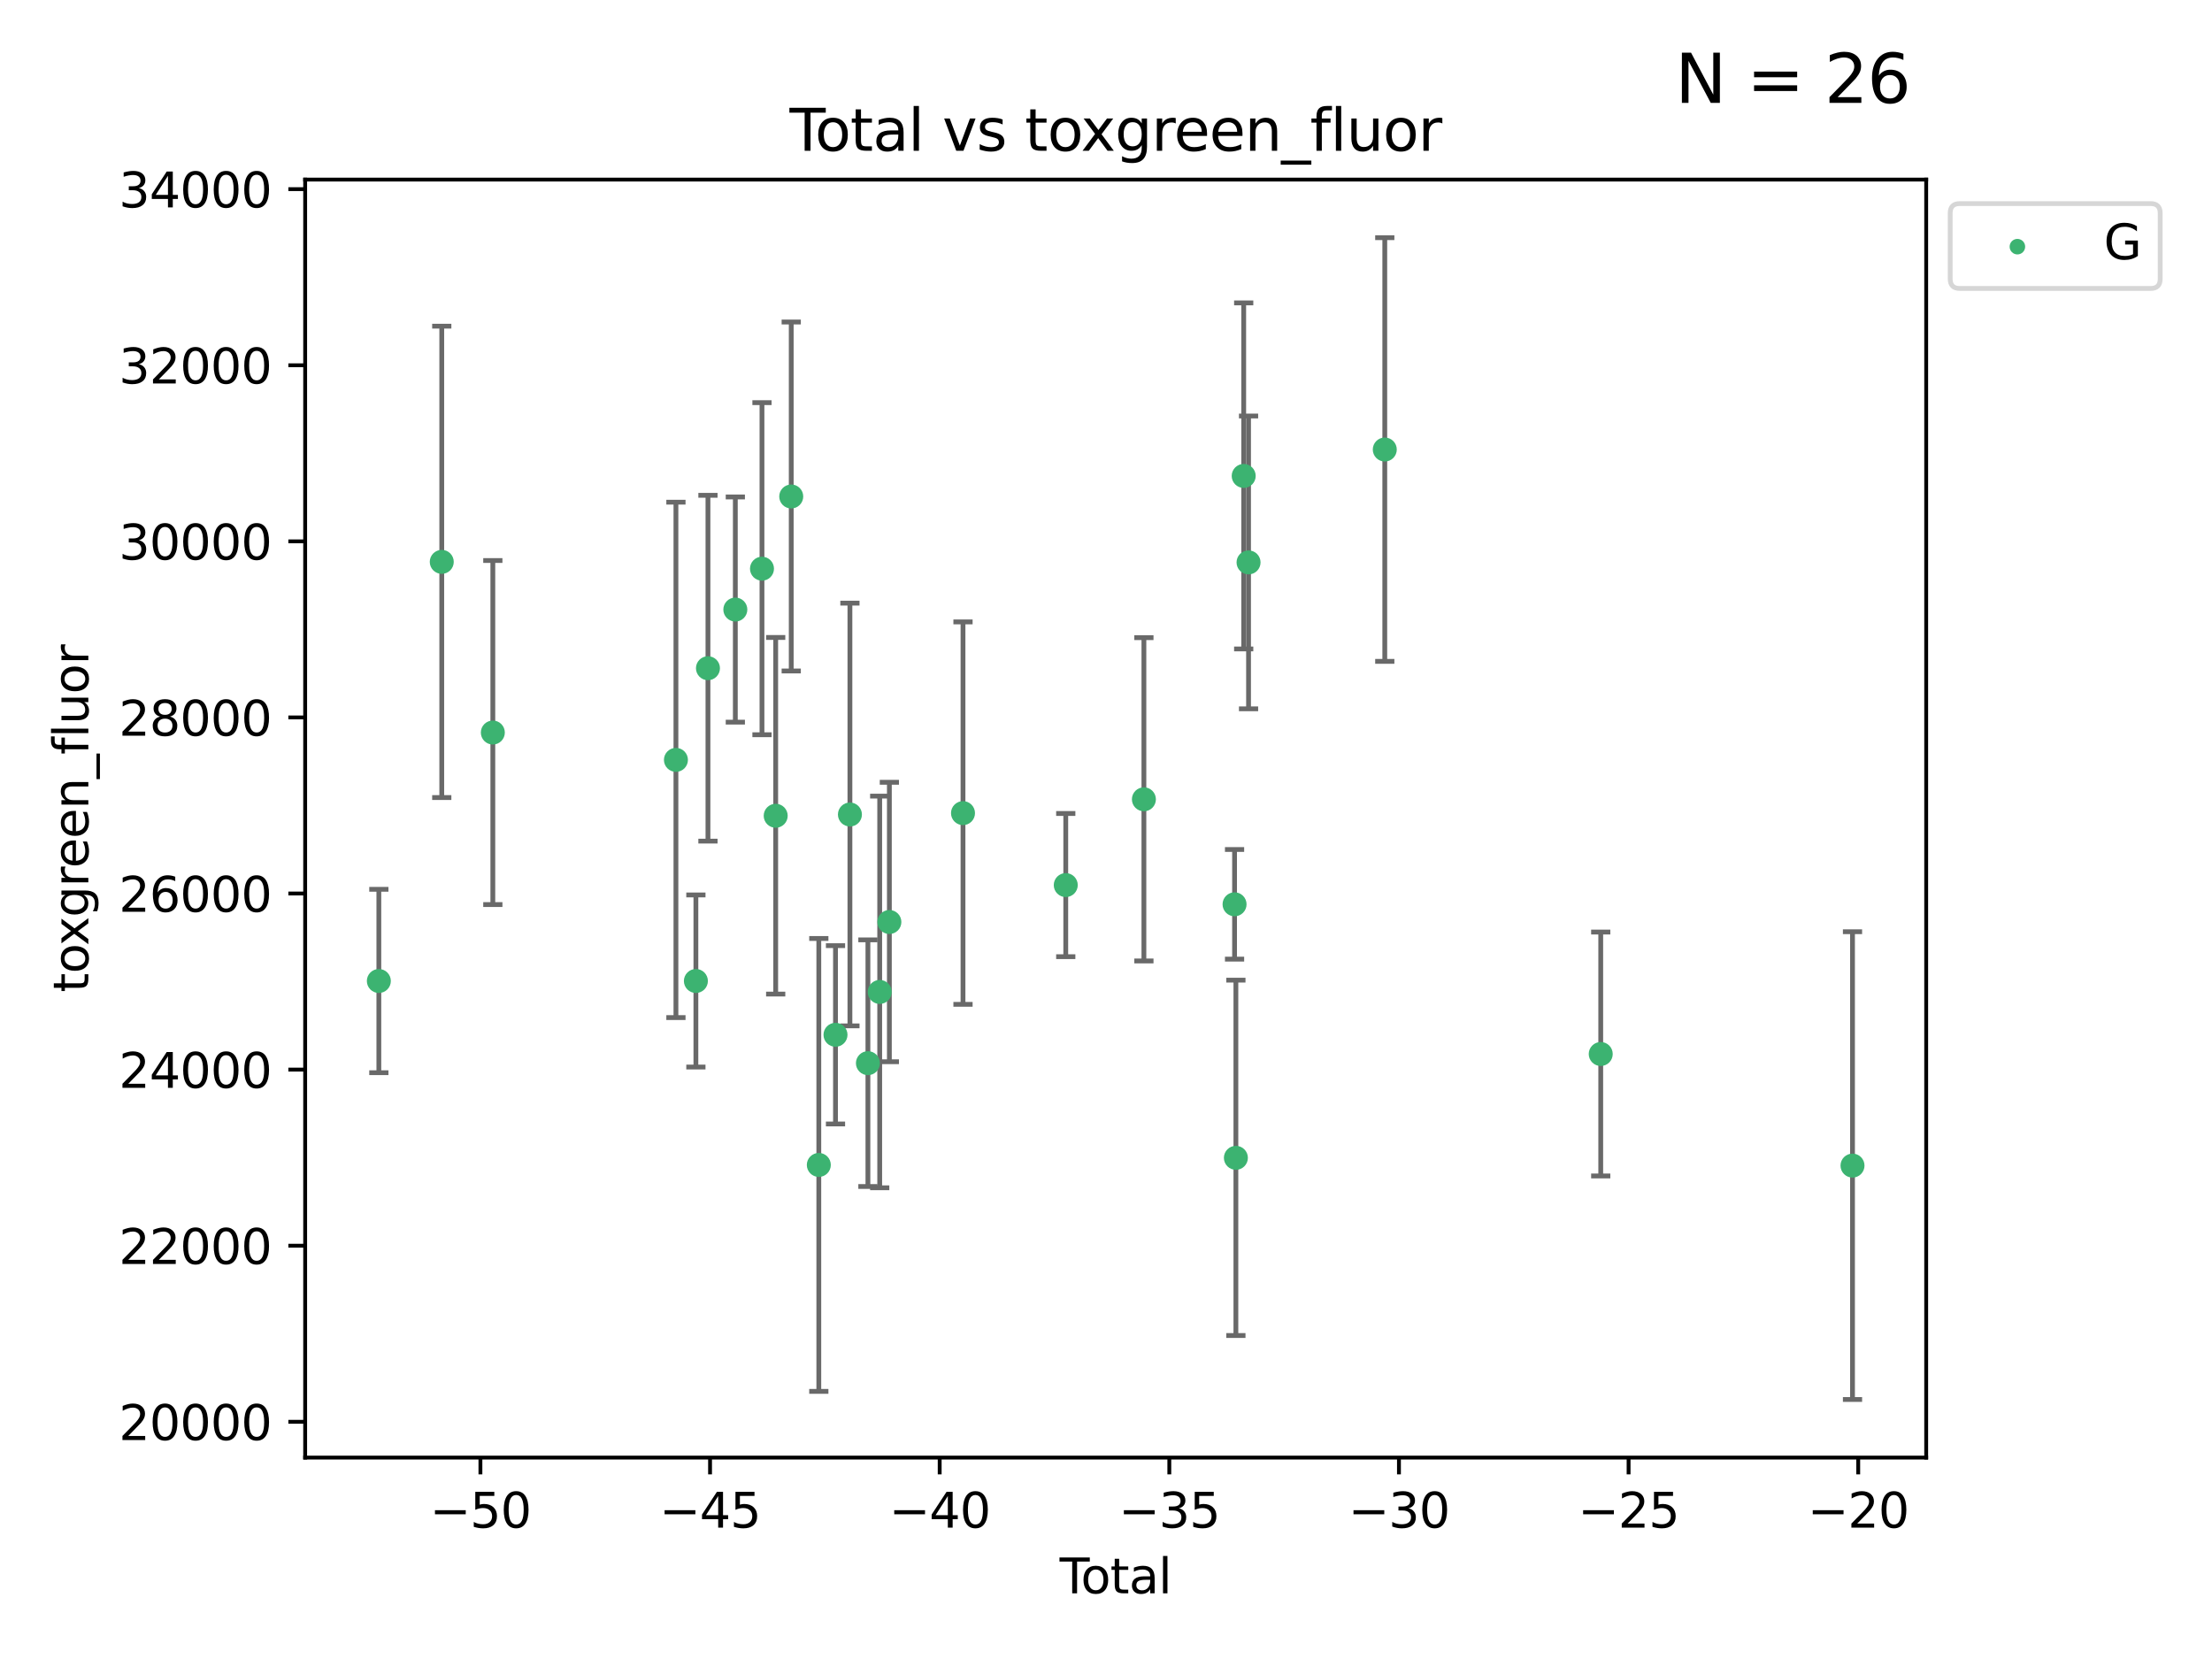 <?xml version="1.0" encoding="utf-8" standalone="no"?>
<!DOCTYPE svg PUBLIC "-//W3C//DTD SVG 1.1//EN"
  "http://www.w3.org/Graphics/SVG/1.1/DTD/svg11.dtd">
<svg xmlns:xlink="http://www.w3.org/1999/xlink" width="460.8pt" height="345.6pt" viewBox="0 0 460.8 345.6" xmlns="http://www.w3.org/2000/svg" version="1.1">
 <defs>
  <style type="text/css">*{stroke-linejoin: round; stroke-linecap: butt}</style>
 </defs>
 <g id="figure_1">
  <g id="patch_1">
   <path d="M 0 345.6 
L 460.8 345.6 
L 460.8 0 
L 0 0 
z
" style="fill: #ffffff"/>
  </g>
  <g id="axes_1">
   <g id="patch_2">
    <path d="M 63.571 303.64 
L 401.26 303.64 
L 401.26 37.411 
L 63.571 37.411 
z
" style="fill: #ffffff"/>
   </g>
   <g id="PathCollection_1">
    <defs>
     <path id="m0dc43a528b" d="M 0 1.118 
C 0.297 1.118 0.581 1 0.791 0.791 
C 1 0.581 1.118 0.297 1.118 0 
C 1.118 -0.297 1 -0.581 0.791 -0.791 
C 0.581 -1 0.297 -1.118 0 -1.118 
C -0.297 -1.118 -0.581 -1 -0.791 -0.791 
C -1 -0.581 -1.118 -0.297 -1.118 0 
C -1.118 0.297 -1 0.581 -0.791 0.791 
C -0.581 1 -0.297 1.118 0 1.118 
z
" style="stroke: #3cb371"/>
    </defs>
    <g clip-path="url(#pb23698a68e)">
     <use xlink:href="#m0dc43a528b" x="78.921" y="204.359" style="fill: #3cb371; stroke: #3cb371"/>
     <use xlink:href="#m0dc43a528b" x="92.027" y="117.047" style="fill: #3cb371; stroke: #3cb371"/>
     <use xlink:href="#m0dc43a528b" x="102.666" y="152.602" style="fill: #3cb371; stroke: #3cb371"/>
     <use xlink:href="#m0dc43a528b" x="140.809" y="158.297" style="fill: #3cb371; stroke: #3cb371"/>
     <use xlink:href="#m0dc43a528b" x="144.967" y="204.358" style="fill: #3cb371; stroke: #3cb371"/>
     <use xlink:href="#m0dc43a528b" x="147.48" y="139.201" style="fill: #3cb371; stroke: #3cb371"/>
     <use xlink:href="#m0dc43a528b" x="153.183" y="126.982" style="fill: #3cb371; stroke: #3cb371"/>
     <use xlink:href="#m0dc43a528b" x="158.735" y="118.469" style="fill: #3cb371; stroke: #3cb371"/>
     <use xlink:href="#m0dc43a528b" x="161.592" y="169.94" style="fill: #3cb371; stroke: #3cb371"/>
     <use xlink:href="#m0dc43a528b" x="164.828" y="103.427" style="fill: #3cb371; stroke: #3cb371"/>
     <use xlink:href="#m0dc43a528b" x="170.574" y="242.676" style="fill: #3cb371; stroke: #3cb371"/>
     <use xlink:href="#m0dc43a528b" x="174.05" y="215.566" style="fill: #3cb371; stroke: #3cb371"/>
     <use xlink:href="#m0dc43a528b" x="177.054" y="169.675" style="fill: #3cb371; stroke: #3cb371"/>
     <use xlink:href="#m0dc43a528b" x="180.804" y="221.477" style="fill: #3cb371; stroke: #3cb371"/>
     <use xlink:href="#m0dc43a528b" x="183.259" y="206.639" style="fill: #3cb371; stroke: #3cb371"/>
     <use xlink:href="#m0dc43a528b" x="185.271" y="192.07" style="fill: #3cb371; stroke: #3cb371"/>
     <use xlink:href="#m0dc43a528b" x="200.61" y="169.388" style="fill: #3cb371; stroke: #3cb371"/>
     <use xlink:href="#m0dc43a528b" x="222.017" y="184.38" style="fill: #3cb371; stroke: #3cb371"/>
     <use xlink:href="#m0dc43a528b" x="238.296" y="166.509" style="fill: #3cb371; stroke: #3cb371"/>
     <use xlink:href="#m0dc43a528b" x="257.181" y="188.383" style="fill: #3cb371; stroke: #3cb371"/>
     <use xlink:href="#m0dc43a528b" x="257.458" y="241.198" style="fill: #3cb371; stroke: #3cb371"/>
     <use xlink:href="#m0dc43a528b" x="259.085" y="99.144" style="fill: #3cb371; stroke: #3cb371"/>
     <use xlink:href="#m0dc43a528b" x="260.096" y="117.159" style="fill: #3cb371; stroke: #3cb371"/>
     <use xlink:href="#m0dc43a528b" x="288.475" y="93.643" style="fill: #3cb371; stroke: #3cb371"/>
     <use xlink:href="#m0dc43a528b" x="333.462" y="219.567" style="fill: #3cb371; stroke: #3cb371"/>
     <use xlink:href="#m0dc43a528b" x="385.911" y="242.815" style="fill: #3cb371; stroke: #3cb371"/>
    </g>
   </g>
   <g id="matplotlib.axis_1">
    <g id="xtick_1">
     <g id="line2d_1">
      <defs>
       <path id="m821765d249" d="M 0 0 
L 0 3.5 
" style="stroke: #000000; stroke-width: 0.8"/>
      </defs>
      <g>
       <use xlink:href="#m821765d249" x="100.079" y="303.64" style="stroke: #000000; stroke-width: 0.8"/>
      </g>
     </g>
     <g id="text_1">
      <!-- −50 -->
      <g transform="translate(89.527 318.238)scale(0.1 -0.1)">
       <defs>
        <path id="DejaVuSans-2212" d="M 678 2272 
L 4684 2272 
L 4684 1741 
L 678 1741 
L 678 2272 
z
" transform="scale(0.016)"/>
        <path id="DejaVuSans-35" d="M 691 4666 
L 3169 4666 
L 3169 4134 
L 1269 4134 
L 1269 2991 
Q 1406 3038 1543 3061 
Q 1681 3084 1819 3084 
Q 2600 3084 3056 2656 
Q 3513 2228 3513 1497 
Q 3513 744 3044 326 
Q 2575 -91 1722 -91 
Q 1428 -91 1123 -41 
Q 819 9 494 109 
L 494 744 
Q 775 591 1075 516 
Q 1375 441 1709 441 
Q 2250 441 2565 725 
Q 2881 1009 2881 1497 
Q 2881 1984 2565 2268 
Q 2250 2553 1709 2553 
Q 1456 2553 1204 2497 
Q 953 2441 691 2322 
L 691 4666 
z
" transform="scale(0.016)"/>
        <path id="DejaVuSans-30" d="M 2034 4250 
Q 1547 4250 1301 3770 
Q 1056 3291 1056 2328 
Q 1056 1369 1301 889 
Q 1547 409 2034 409 
Q 2525 409 2770 889 
Q 3016 1369 3016 2328 
Q 3016 3291 2770 3770 
Q 2525 4250 2034 4250 
z
M 2034 4750 
Q 2819 4750 3233 4129 
Q 3647 3509 3647 2328 
Q 3647 1150 3233 529 
Q 2819 -91 2034 -91 
Q 1250 -91 836 529 
Q 422 1150 422 2328 
Q 422 3509 836 4129 
Q 1250 4750 2034 4750 
z
" transform="scale(0.016)"/>
       </defs>
       <use xlink:href="#DejaVuSans-2212"/>
       <use xlink:href="#DejaVuSans-35" x="83.789"/>
       <use xlink:href="#DejaVuSans-30" x="147.412"/>
      </g>
     </g>
    </g>
    <g id="xtick_2">
     <g id="line2d_2">
      <g>
       <use xlink:href="#m821765d249" x="147.916" y="303.64" style="stroke: #000000; stroke-width: 0.8"/>
      </g>
     </g>
     <g id="text_2">
      <!-- −45 -->
      <g transform="translate(137.364 318.238)scale(0.1 -0.1)">
       <defs>
        <path id="DejaVuSans-34" d="M 2419 4116 
L 825 1625 
L 2419 1625 
L 2419 4116 
z
M 2253 4666 
L 3047 4666 
L 3047 1625 
L 3713 1625 
L 3713 1100 
L 3047 1100 
L 3047 0 
L 2419 0 
L 2419 1100 
L 313 1100 
L 313 1709 
L 2253 4666 
z
" transform="scale(0.016)"/>
       </defs>
       <use xlink:href="#DejaVuSans-2212"/>
       <use xlink:href="#DejaVuSans-34" x="83.789"/>
       <use xlink:href="#DejaVuSans-35" x="147.412"/>
      </g>
     </g>
    </g>
    <g id="xtick_3">
     <g id="line2d_3">
      <g>
       <use xlink:href="#m821765d249" x="195.753" y="303.64" style="stroke: #000000; stroke-width: 0.8"/>
      </g>
     </g>
     <g id="text_3">
      <!-- −40 -->
      <g transform="translate(185.201 318.238)scale(0.1 -0.1)">
       <use xlink:href="#DejaVuSans-2212"/>
       <use xlink:href="#DejaVuSans-34" x="83.789"/>
       <use xlink:href="#DejaVuSans-30" x="147.412"/>
      </g>
     </g>
    </g>
    <g id="xtick_4">
     <g id="line2d_4">
      <g>
       <use xlink:href="#m821765d249" x="243.59" y="303.64" style="stroke: #000000; stroke-width: 0.8"/>
      </g>
     </g>
     <g id="text_4">
      <!-- −35 -->
      <g transform="translate(233.038 318.238)scale(0.1 -0.1)">
       <defs>
        <path id="DejaVuSans-33" d="M 2597 2516 
Q 3050 2419 3304 2112 
Q 3559 1806 3559 1356 
Q 3559 666 3084 287 
Q 2609 -91 1734 -91 
Q 1441 -91 1130 -33 
Q 819 25 488 141 
L 488 750 
Q 750 597 1062 519 
Q 1375 441 1716 441 
Q 2309 441 2620 675 
Q 2931 909 2931 1356 
Q 2931 1769 2642 2001 
Q 2353 2234 1838 2234 
L 1294 2234 
L 1294 2753 
L 1863 2753 
Q 2328 2753 2575 2939 
Q 2822 3125 2822 3475 
Q 2822 3834 2567 4026 
Q 2313 4219 1838 4219 
Q 1578 4219 1281 4162 
Q 984 4106 628 3988 
L 628 4550 
Q 988 4650 1302 4700 
Q 1616 4750 1894 4750 
Q 2613 4750 3031 4423 
Q 3450 4097 3450 3541 
Q 3450 3153 3228 2886 
Q 3006 2619 2597 2516 
z
" transform="scale(0.016)"/>
       </defs>
       <use xlink:href="#DejaVuSans-2212"/>
       <use xlink:href="#DejaVuSans-33" x="83.789"/>
       <use xlink:href="#DejaVuSans-35" x="147.412"/>
      </g>
     </g>
    </g>
    <g id="xtick_5">
     <g id="line2d_5">
      <g>
       <use xlink:href="#m821765d249" x="291.427" y="303.64" style="stroke: #000000; stroke-width: 0.8"/>
      </g>
     </g>
     <g id="text_5">
      <!-- −30 -->
      <g transform="translate(280.874 318.238)scale(0.1 -0.1)">
       <use xlink:href="#DejaVuSans-2212"/>
       <use xlink:href="#DejaVuSans-33" x="83.789"/>
       <use xlink:href="#DejaVuSans-30" x="147.412"/>
      </g>
     </g>
    </g>
    <g id="xtick_6">
     <g id="line2d_6">
      <g>
       <use xlink:href="#m821765d249" x="339.264" y="303.64" style="stroke: #000000; stroke-width: 0.8"/>
      </g>
     </g>
     <g id="text_6">
      <!-- −25 -->
      <g transform="translate(328.711 318.238)scale(0.1 -0.1)">
       <defs>
        <path id="DejaVuSans-32" d="M 1228 531 
L 3431 531 
L 3431 0 
L 469 0 
L 469 531 
Q 828 903 1448 1529 
Q 2069 2156 2228 2338 
Q 2531 2678 2651 2914 
Q 2772 3150 2772 3378 
Q 2772 3750 2511 3984 
Q 2250 4219 1831 4219 
Q 1534 4219 1204 4116 
Q 875 4013 500 3803 
L 500 4441 
Q 881 4594 1212 4672 
Q 1544 4750 1819 4750 
Q 2544 4750 2975 4387 
Q 3406 4025 3406 3419 
Q 3406 3131 3298 2873 
Q 3191 2616 2906 2266 
Q 2828 2175 2409 1742 
Q 1991 1309 1228 531 
z
" transform="scale(0.016)"/>
       </defs>
       <use xlink:href="#DejaVuSans-2212"/>
       <use xlink:href="#DejaVuSans-32" x="83.789"/>
       <use xlink:href="#DejaVuSans-35" x="147.412"/>
      </g>
     </g>
    </g>
    <g id="xtick_7">
     <g id="line2d_7">
      <g>
       <use xlink:href="#m821765d249" x="387.101" y="303.64" style="stroke: #000000; stroke-width: 0.8"/>
      </g>
     </g>
     <g id="text_7">
      <!-- −20 -->
      <g transform="translate(376.548 318.238)scale(0.1 -0.1)">
       <use xlink:href="#DejaVuSans-2212"/>
       <use xlink:href="#DejaVuSans-32" x="83.789"/>
       <use xlink:href="#DejaVuSans-30" x="147.412"/>
      </g>
     </g>
    </g>
    <g id="text_8">
     <!-- Total -->
     <g transform="translate(220.739 331.917)scale(0.1 -0.1)">
      <defs>
       <path id="DejaVuSans-54" d="M -19 4666 
L 3928 4666 
L 3928 4134 
L 2272 4134 
L 2272 0 
L 1638 0 
L 1638 4134 
L -19 4134 
L -19 4666 
z
" transform="scale(0.016)"/>
       <path id="DejaVuSans-6f" d="M 1959 3097 
Q 1497 3097 1228 2736 
Q 959 2375 959 1747 
Q 959 1119 1226 758 
Q 1494 397 1959 397 
Q 2419 397 2687 759 
Q 2956 1122 2956 1747 
Q 2956 2369 2687 2733 
Q 2419 3097 1959 3097 
z
M 1959 3584 
Q 2709 3584 3137 3096 
Q 3566 2609 3566 1747 
Q 3566 888 3137 398 
Q 2709 -91 1959 -91 
Q 1206 -91 779 398 
Q 353 888 353 1747 
Q 353 2609 779 3096 
Q 1206 3584 1959 3584 
z
" transform="scale(0.016)"/>
       <path id="DejaVuSans-74" d="M 1172 4494 
L 1172 3500 
L 2356 3500 
L 2356 3053 
L 1172 3053 
L 1172 1153 
Q 1172 725 1289 603 
Q 1406 481 1766 481 
L 2356 481 
L 2356 0 
L 1766 0 
Q 1100 0 847 248 
Q 594 497 594 1153 
L 594 3053 
L 172 3053 
L 172 3500 
L 594 3500 
L 594 4494 
L 1172 4494 
z
" transform="scale(0.016)"/>
       <path id="DejaVuSans-61" d="M 2194 1759 
Q 1497 1759 1228 1600 
Q 959 1441 959 1056 
Q 959 750 1161 570 
Q 1363 391 1709 391 
Q 2188 391 2477 730 
Q 2766 1069 2766 1631 
L 2766 1759 
L 2194 1759 
z
M 3341 1997 
L 3341 0 
L 2766 0 
L 2766 531 
Q 2569 213 2275 61 
Q 1981 -91 1556 -91 
Q 1019 -91 701 211 
Q 384 513 384 1019 
Q 384 1609 779 1909 
Q 1175 2209 1959 2209 
L 2766 2209 
L 2766 2266 
Q 2766 2663 2505 2880 
Q 2244 3097 1772 3097 
Q 1472 3097 1187 3025 
Q 903 2953 641 2809 
L 641 3341 
Q 956 3463 1253 3523 
Q 1550 3584 1831 3584 
Q 2591 3584 2966 3190 
Q 3341 2797 3341 1997 
z
" transform="scale(0.016)"/>
       <path id="DejaVuSans-6c" d="M 603 4863 
L 1178 4863 
L 1178 0 
L 603 0 
L 603 4863 
z
" transform="scale(0.016)"/>
      </defs>
      <use xlink:href="#DejaVuSans-54"/>
      <use xlink:href="#DejaVuSans-6f" x="44.084"/>
      <use xlink:href="#DejaVuSans-74" x="105.266"/>
      <use xlink:href="#DejaVuSans-61" x="144.475"/>
      <use xlink:href="#DejaVuSans-6c" x="205.754"/>
     </g>
    </g>
   </g>
   <g id="matplotlib.axis_2">
    <g id="ytick_1">
     <g id="line2d_8">
      <defs>
       <path id="m22ab2d70a4" d="M 0 0 
L -3.5 0 
" style="stroke: #000000; stroke-width: 0.8"/>
      </defs>
      <g>
       <use xlink:href="#m22ab2d70a4" x="63.571" y="296.184" style="stroke: #000000; stroke-width: 0.8"/>
      </g>
     </g>
     <g id="text_9">
      <!-- 20000 -->
      <g transform="translate(24.759 299.983)scale(0.1 -0.1)">
       <use xlink:href="#DejaVuSans-32"/>
       <use xlink:href="#DejaVuSans-30" x="63.623"/>
       <use xlink:href="#DejaVuSans-30" x="127.246"/>
       <use xlink:href="#DejaVuSans-30" x="190.869"/>
       <use xlink:href="#DejaVuSans-30" x="254.492"/>
      </g>
     </g>
    </g>
    <g id="ytick_2">
     <g id="line2d_9">
      <g>
       <use xlink:href="#m22ab2d70a4" x="63.571" y="259.501" style="stroke: #000000; stroke-width: 0.8"/>
      </g>
     </g>
     <g id="text_10">
      <!-- 22000 -->
      <g transform="translate(24.759 263.301)scale(0.1 -0.1)">
       <use xlink:href="#DejaVuSans-32"/>
       <use xlink:href="#DejaVuSans-32" x="63.623"/>
       <use xlink:href="#DejaVuSans-30" x="127.246"/>
       <use xlink:href="#DejaVuSans-30" x="190.869"/>
       <use xlink:href="#DejaVuSans-30" x="254.492"/>
      </g>
     </g>
    </g>
    <g id="ytick_3">
     <g id="line2d_10">
      <g>
       <use xlink:href="#m22ab2d70a4" x="63.571" y="222.819" style="stroke: #000000; stroke-width: 0.8"/>
      </g>
     </g>
     <g id="text_11">
      <!-- 24000 -->
      <g transform="translate(24.759 226.618)scale(0.1 -0.1)">
       <use xlink:href="#DejaVuSans-32"/>
       <use xlink:href="#DejaVuSans-34" x="63.623"/>
       <use xlink:href="#DejaVuSans-30" x="127.246"/>
       <use xlink:href="#DejaVuSans-30" x="190.869"/>
       <use xlink:href="#DejaVuSans-30" x="254.492"/>
      </g>
     </g>
    </g>
    <g id="ytick_4">
     <g id="line2d_11">
      <g>
       <use xlink:href="#m22ab2d70a4" x="63.571" y="186.136" style="stroke: #000000; stroke-width: 0.8"/>
      </g>
     </g>
     <g id="text_12">
      <!-- 26000 -->
      <g transform="translate(24.759 189.935)scale(0.1 -0.1)">
       <defs>
        <path id="DejaVuSans-36" d="M 2113 2584 
Q 1688 2584 1439 2293 
Q 1191 2003 1191 1497 
Q 1191 994 1439 701 
Q 1688 409 2113 409 
Q 2538 409 2786 701 
Q 3034 994 3034 1497 
Q 3034 2003 2786 2293 
Q 2538 2584 2113 2584 
z
M 3366 4563 
L 3366 3988 
Q 3128 4100 2886 4159 
Q 2644 4219 2406 4219 
Q 1781 4219 1451 3797 
Q 1122 3375 1075 2522 
Q 1259 2794 1537 2939 
Q 1816 3084 2150 3084 
Q 2853 3084 3261 2657 
Q 3669 2231 3669 1497 
Q 3669 778 3244 343 
Q 2819 -91 2113 -91 
Q 1303 -91 875 529 
Q 447 1150 447 2328 
Q 447 3434 972 4092 
Q 1497 4750 2381 4750 
Q 2619 4750 2861 4703 
Q 3103 4656 3366 4563 
z
" transform="scale(0.016)"/>
       </defs>
       <use xlink:href="#DejaVuSans-32"/>
       <use xlink:href="#DejaVuSans-36" x="63.623"/>
       <use xlink:href="#DejaVuSans-30" x="127.246"/>
       <use xlink:href="#DejaVuSans-30" x="190.869"/>
       <use xlink:href="#DejaVuSans-30" x="254.492"/>
      </g>
     </g>
    </g>
    <g id="ytick_5">
     <g id="line2d_12">
      <g>
       <use xlink:href="#m22ab2d70a4" x="63.571" y="149.454" style="stroke: #000000; stroke-width: 0.8"/>
      </g>
     </g>
     <g id="text_13">
      <!-- 28000 -->
      <g transform="translate(24.759 153.253)scale(0.1 -0.1)">
       <defs>
        <path id="DejaVuSans-38" d="M 2034 2216 
Q 1584 2216 1326 1975 
Q 1069 1734 1069 1313 
Q 1069 891 1326 650 
Q 1584 409 2034 409 
Q 2484 409 2743 651 
Q 3003 894 3003 1313 
Q 3003 1734 2745 1975 
Q 2488 2216 2034 2216 
z
M 1403 2484 
Q 997 2584 770 2862 
Q 544 3141 544 3541 
Q 544 4100 942 4425 
Q 1341 4750 2034 4750 
Q 2731 4750 3128 4425 
Q 3525 4100 3525 3541 
Q 3525 3141 3298 2862 
Q 3072 2584 2669 2484 
Q 3125 2378 3379 2068 
Q 3634 1759 3634 1313 
Q 3634 634 3220 271 
Q 2806 -91 2034 -91 
Q 1263 -91 848 271 
Q 434 634 434 1313 
Q 434 1759 690 2068 
Q 947 2378 1403 2484 
z
M 1172 3481 
Q 1172 3119 1398 2916 
Q 1625 2713 2034 2713 
Q 2441 2713 2670 2916 
Q 2900 3119 2900 3481 
Q 2900 3844 2670 4047 
Q 2441 4250 2034 4250 
Q 1625 4250 1398 4047 
Q 1172 3844 1172 3481 
z
" transform="scale(0.016)"/>
       </defs>
       <use xlink:href="#DejaVuSans-32"/>
       <use xlink:href="#DejaVuSans-38" x="63.623"/>
       <use xlink:href="#DejaVuSans-30" x="127.246"/>
       <use xlink:href="#DejaVuSans-30" x="190.869"/>
       <use xlink:href="#DejaVuSans-30" x="254.492"/>
      </g>
     </g>
    </g>
    <g id="ytick_6">
     <g id="line2d_13">
      <g>
       <use xlink:href="#m22ab2d70a4" x="63.571" y="112.771" style="stroke: #000000; stroke-width: 0.8"/>
      </g>
     </g>
     <g id="text_14">
      <!-- 30000 -->
      <g transform="translate(24.759 116.57)scale(0.1 -0.1)">
       <use xlink:href="#DejaVuSans-33"/>
       <use xlink:href="#DejaVuSans-30" x="63.623"/>
       <use xlink:href="#DejaVuSans-30" x="127.246"/>
       <use xlink:href="#DejaVuSans-30" x="190.869"/>
       <use xlink:href="#DejaVuSans-30" x="254.492"/>
      </g>
     </g>
    </g>
    <g id="ytick_7">
     <g id="line2d_14">
      <g>
       <use xlink:href="#m22ab2d70a4" x="63.571" y="76.089" style="stroke: #000000; stroke-width: 0.8"/>
      </g>
     </g>
     <g id="text_15">
      <!-- 32000 -->
      <g transform="translate(24.759 79.888)scale(0.1 -0.1)">
       <use xlink:href="#DejaVuSans-33"/>
       <use xlink:href="#DejaVuSans-32" x="63.623"/>
       <use xlink:href="#DejaVuSans-30" x="127.246"/>
       <use xlink:href="#DejaVuSans-30" x="190.869"/>
       <use xlink:href="#DejaVuSans-30" x="254.492"/>
      </g>
     </g>
    </g>
    <g id="ytick_8">
     <g id="line2d_15">
      <g>
       <use xlink:href="#m22ab2d70a4" x="63.571" y="39.406" style="stroke: #000000; stroke-width: 0.8"/>
      </g>
     </g>
     <g id="text_16">
      <!-- 34000 -->
      <g transform="translate(24.759 43.205)scale(0.1 -0.1)">
       <use xlink:href="#DejaVuSans-33"/>
       <use xlink:href="#DejaVuSans-34" x="63.623"/>
       <use xlink:href="#DejaVuSans-30" x="127.246"/>
       <use xlink:href="#DejaVuSans-30" x="190.869"/>
       <use xlink:href="#DejaVuSans-30" x="254.492"/>
      </g>
     </g>
    </g>
    <g id="text_17">
     <!-- toxgreen_fluor -->
     <g transform="translate(18.401 206.72)rotate(-90)scale(0.1 -0.1)">
      <defs>
       <path id="DejaVuSans-78" d="M 3513 3500 
L 2247 1797 
L 3578 0 
L 2900 0 
L 1881 1375 
L 863 0 
L 184 0 
L 1544 1831 
L 300 3500 
L 978 3500 
L 1906 2253 
L 2834 3500 
L 3513 3500 
z
" transform="scale(0.016)"/>
       <path id="DejaVuSans-67" d="M 2906 1791 
Q 2906 2416 2648 2759 
Q 2391 3103 1925 3103 
Q 1463 3103 1205 2759 
Q 947 2416 947 1791 
Q 947 1169 1205 825 
Q 1463 481 1925 481 
Q 2391 481 2648 825 
Q 2906 1169 2906 1791 
z
M 3481 434 
Q 3481 -459 3084 -895 
Q 2688 -1331 1869 -1331 
Q 1566 -1331 1297 -1286 
Q 1028 -1241 775 -1147 
L 775 -588 
Q 1028 -725 1275 -790 
Q 1522 -856 1778 -856 
Q 2344 -856 2625 -561 
Q 2906 -266 2906 331 
L 2906 616 
Q 2728 306 2450 153 
Q 2172 0 1784 0 
Q 1141 0 747 490 
Q 353 981 353 1791 
Q 353 2603 747 3093 
Q 1141 3584 1784 3584 
Q 2172 3584 2450 3431 
Q 2728 3278 2906 2969 
L 2906 3500 
L 3481 3500 
L 3481 434 
z
" transform="scale(0.016)"/>
       <path id="DejaVuSans-72" d="M 2631 2963 
Q 2534 3019 2420 3045 
Q 2306 3072 2169 3072 
Q 1681 3072 1420 2755 
Q 1159 2438 1159 1844 
L 1159 0 
L 581 0 
L 581 3500 
L 1159 3500 
L 1159 2956 
Q 1341 3275 1631 3429 
Q 1922 3584 2338 3584 
Q 2397 3584 2469 3576 
Q 2541 3569 2628 3553 
L 2631 2963 
z
" transform="scale(0.016)"/>
       <path id="DejaVuSans-65" d="M 3597 1894 
L 3597 1613 
L 953 1613 
Q 991 1019 1311 708 
Q 1631 397 2203 397 
Q 2534 397 2845 478 
Q 3156 559 3463 722 
L 3463 178 
Q 3153 47 2828 -22 
Q 2503 -91 2169 -91 
Q 1331 -91 842 396 
Q 353 884 353 1716 
Q 353 2575 817 3079 
Q 1281 3584 2069 3584 
Q 2775 3584 3186 3129 
Q 3597 2675 3597 1894 
z
M 3022 2063 
Q 3016 2534 2758 2815 
Q 2500 3097 2075 3097 
Q 1594 3097 1305 2825 
Q 1016 2553 972 2059 
L 3022 2063 
z
" transform="scale(0.016)"/>
       <path id="DejaVuSans-6e" d="M 3513 2113 
L 3513 0 
L 2938 0 
L 2938 2094 
Q 2938 2591 2744 2837 
Q 2550 3084 2163 3084 
Q 1697 3084 1428 2787 
Q 1159 2491 1159 1978 
L 1159 0 
L 581 0 
L 581 3500 
L 1159 3500 
L 1159 2956 
Q 1366 3272 1645 3428 
Q 1925 3584 2291 3584 
Q 2894 3584 3203 3211 
Q 3513 2838 3513 2113 
z
" transform="scale(0.016)"/>
       <path id="DejaVuSans-5f" d="M 3263 -1063 
L 3263 -1509 
L -63 -1509 
L -63 -1063 
L 3263 -1063 
z
" transform="scale(0.016)"/>
       <path id="DejaVuSans-66" d="M 2375 4863 
L 2375 4384 
L 1825 4384 
Q 1516 4384 1395 4259 
Q 1275 4134 1275 3809 
L 1275 3500 
L 2222 3500 
L 2222 3053 
L 1275 3053 
L 1275 0 
L 697 0 
L 697 3053 
L 147 3053 
L 147 3500 
L 697 3500 
L 697 3744 
Q 697 4328 969 4595 
Q 1241 4863 1831 4863 
L 2375 4863 
z
" transform="scale(0.016)"/>
       <path id="DejaVuSans-75" d="M 544 1381 
L 544 3500 
L 1119 3500 
L 1119 1403 
Q 1119 906 1312 657 
Q 1506 409 1894 409 
Q 2359 409 2629 706 
Q 2900 1003 2900 1516 
L 2900 3500 
L 3475 3500 
L 3475 0 
L 2900 0 
L 2900 538 
Q 2691 219 2414 64 
Q 2138 -91 1772 -91 
Q 1169 -91 856 284 
Q 544 659 544 1381 
z
M 1991 3584 
L 1991 3584 
z
" transform="scale(0.016)"/>
      </defs>
      <use xlink:href="#DejaVuSans-74"/>
      <use xlink:href="#DejaVuSans-6f" x="39.209"/>
      <use xlink:href="#DejaVuSans-78" x="97.266"/>
      <use xlink:href="#DejaVuSans-67" x="156.445"/>
      <use xlink:href="#DejaVuSans-72" x="219.922"/>
      <use xlink:href="#DejaVuSans-65" x="258.785"/>
      <use xlink:href="#DejaVuSans-65" x="320.309"/>
      <use xlink:href="#DejaVuSans-6e" x="381.832"/>
      <use xlink:href="#DejaVuSans-5f" x="445.211"/>
      <use xlink:href="#DejaVuSans-66" x="495.211"/>
      <use xlink:href="#DejaVuSans-6c" x="530.416"/>
      <use xlink:href="#DejaVuSans-75" x="558.199"/>
      <use xlink:href="#DejaVuSans-6f" x="621.578"/>
      <use xlink:href="#DejaVuSans-72" x="682.76"/>
     </g>
    </g>
   </g>
   <g id="LineCollection_1">
    <path d="M 78.921 223.461 
L 78.921 185.257 
" clip-path="url(#pb23698a68e)" style="fill: none; stroke: #696969"/>
    <path d="M 92.027 166.147 
L 92.027 67.947 
" clip-path="url(#pb23698a68e)" style="fill: none; stroke: #696969"/>
    <path d="M 102.666 188.435 
L 102.666 116.769 
" clip-path="url(#pb23698a68e)" style="fill: none; stroke: #696969"/>
    <path d="M 140.809 211.981 
L 140.809 104.612 
" clip-path="url(#pb23698a68e)" style="fill: none; stroke: #696969"/>
    <path d="M 144.967 222.282 
L 144.967 186.433 
" clip-path="url(#pb23698a68e)" style="fill: none; stroke: #696969"/>
    <path d="M 147.48 175.222 
L 147.48 103.18 
" clip-path="url(#pb23698a68e)" style="fill: none; stroke: #696969"/>
    <path d="M 153.183 150.437 
L 153.183 103.527 
" clip-path="url(#pb23698a68e)" style="fill: none; stroke: #696969"/>
    <path d="M 158.735 153.061 
L 158.735 83.877 
" clip-path="url(#pb23698a68e)" style="fill: none; stroke: #696969"/>
    <path d="M 161.592 207.085 
L 161.592 132.795 
" clip-path="url(#pb23698a68e)" style="fill: none; stroke: #696969"/>
    <path d="M 164.828 139.774 
L 164.828 67.08 
" clip-path="url(#pb23698a68e)" style="fill: none; stroke: #696969"/>
    <path d="M 170.574 289.851 
L 170.574 195.501 
" clip-path="url(#pb23698a68e)" style="fill: none; stroke: #696969"/>
    <path d="M 174.05 234.14 
L 174.05 196.992 
" clip-path="url(#pb23698a68e)" style="fill: none; stroke: #696969"/>
    <path d="M 177.054 213.703 
L 177.054 125.646 
" clip-path="url(#pb23698a68e)" style="fill: none; stroke: #696969"/>
    <path d="M 180.804 247.163 
L 180.804 195.79 
" clip-path="url(#pb23698a68e)" style="fill: none; stroke: #696969"/>
    <path d="M 183.259 247.436 
L 183.259 165.843 
" clip-path="url(#pb23698a68e)" style="fill: none; stroke: #696969"/>
    <path d="M 185.271 221.177 
L 185.271 162.963 
" clip-path="url(#pb23698a68e)" style="fill: none; stroke: #696969"/>
    <path d="M 200.61 209.225 
L 200.61 129.551 
" clip-path="url(#pb23698a68e)" style="fill: none; stroke: #696969"/>
    <path d="M 222.017 199.296 
L 222.017 169.463 
" clip-path="url(#pb23698a68e)" style="fill: none; stroke: #696969"/>
    <path d="M 238.296 200.182 
L 238.296 132.835 
" clip-path="url(#pb23698a68e)" style="fill: none; stroke: #696969"/>
    <path d="M 257.181 199.804 
L 257.181 176.963 
" clip-path="url(#pb23698a68e)" style="fill: none; stroke: #696969"/>
    <path d="M 257.458 278.211 
L 257.458 204.186 
" clip-path="url(#pb23698a68e)" style="fill: none; stroke: #696969"/>
    <path d="M 259.085 135.19 
L 259.085 63.099 
" clip-path="url(#pb23698a68e)" style="fill: none; stroke: #696969"/>
    <path d="M 260.096 147.661 
L 260.096 86.657 
" clip-path="url(#pb23698a68e)" style="fill: none; stroke: #696969"/>
    <path d="M 288.475 137.773 
L 288.475 49.513 
" clip-path="url(#pb23698a68e)" style="fill: none; stroke: #696969"/>
    <path d="M 333.462 244.972 
L 333.462 194.162 
" clip-path="url(#pb23698a68e)" style="fill: none; stroke: #696969"/>
    <path d="M 385.911 291.539 
L 385.911 194.091 
" clip-path="url(#pb23698a68e)" style="fill: none; stroke: #696969"/>
   </g>
   <g id="line2d_16">
    <defs>
     <path id="m1bdec409e8" d="M 2 0 
L -2 -0 
" style="stroke: #696969"/>
    </defs>
    <g clip-path="url(#pb23698a68e)">
     <use xlink:href="#m1bdec409e8" x="78.921" y="223.461" style="fill: #696969; stroke: #696969"/>
     <use xlink:href="#m1bdec409e8" x="92.027" y="166.147" style="fill: #696969; stroke: #696969"/>
     <use xlink:href="#m1bdec409e8" x="102.666" y="188.435" style="fill: #696969; stroke: #696969"/>
     <use xlink:href="#m1bdec409e8" x="140.809" y="211.981" style="fill: #696969; stroke: #696969"/>
     <use xlink:href="#m1bdec409e8" x="144.967" y="222.282" style="fill: #696969; stroke: #696969"/>
     <use xlink:href="#m1bdec409e8" x="147.48" y="175.222" style="fill: #696969; stroke: #696969"/>
     <use xlink:href="#m1bdec409e8" x="153.183" y="150.437" style="fill: #696969; stroke: #696969"/>
     <use xlink:href="#m1bdec409e8" x="158.735" y="153.061" style="fill: #696969; stroke: #696969"/>
     <use xlink:href="#m1bdec409e8" x="161.592" y="207.085" style="fill: #696969; stroke: #696969"/>
     <use xlink:href="#m1bdec409e8" x="164.828" y="139.774" style="fill: #696969; stroke: #696969"/>
     <use xlink:href="#m1bdec409e8" x="170.574" y="289.851" style="fill: #696969; stroke: #696969"/>
     <use xlink:href="#m1bdec409e8" x="174.05" y="234.14" style="fill: #696969; stroke: #696969"/>
     <use xlink:href="#m1bdec409e8" x="177.054" y="213.703" style="fill: #696969; stroke: #696969"/>
     <use xlink:href="#m1bdec409e8" x="180.804" y="247.163" style="fill: #696969; stroke: #696969"/>
     <use xlink:href="#m1bdec409e8" x="183.259" y="247.436" style="fill: #696969; stroke: #696969"/>
     <use xlink:href="#m1bdec409e8" x="185.271" y="221.177" style="fill: #696969; stroke: #696969"/>
     <use xlink:href="#m1bdec409e8" x="200.61" y="209.225" style="fill: #696969; stroke: #696969"/>
     <use xlink:href="#m1bdec409e8" x="222.017" y="199.296" style="fill: #696969; stroke: #696969"/>
     <use xlink:href="#m1bdec409e8" x="238.296" y="200.182" style="fill: #696969; stroke: #696969"/>
     <use xlink:href="#m1bdec409e8" x="257.181" y="199.804" style="fill: #696969; stroke: #696969"/>
     <use xlink:href="#m1bdec409e8" x="257.458" y="278.211" style="fill: #696969; stroke: #696969"/>
     <use xlink:href="#m1bdec409e8" x="259.085" y="135.19" style="fill: #696969; stroke: #696969"/>
     <use xlink:href="#m1bdec409e8" x="260.096" y="147.661" style="fill: #696969; stroke: #696969"/>
     <use xlink:href="#m1bdec409e8" x="288.475" y="137.773" style="fill: #696969; stroke: #696969"/>
     <use xlink:href="#m1bdec409e8" x="333.462" y="244.972" style="fill: #696969; stroke: #696969"/>
     <use xlink:href="#m1bdec409e8" x="385.911" y="291.539" style="fill: #696969; stroke: #696969"/>
    </g>
   </g>
   <g id="line2d_17">
    <g clip-path="url(#pb23698a68e)">
     <use xlink:href="#m1bdec409e8" x="78.921" y="185.257" style="fill: #696969; stroke: #696969"/>
     <use xlink:href="#m1bdec409e8" x="92.027" y="67.947" style="fill: #696969; stroke: #696969"/>
     <use xlink:href="#m1bdec409e8" x="102.666" y="116.769" style="fill: #696969; stroke: #696969"/>
     <use xlink:href="#m1bdec409e8" x="140.809" y="104.612" style="fill: #696969; stroke: #696969"/>
     <use xlink:href="#m1bdec409e8" x="144.967" y="186.433" style="fill: #696969; stroke: #696969"/>
     <use xlink:href="#m1bdec409e8" x="147.48" y="103.18" style="fill: #696969; stroke: #696969"/>
     <use xlink:href="#m1bdec409e8" x="153.183" y="103.527" style="fill: #696969; stroke: #696969"/>
     <use xlink:href="#m1bdec409e8" x="158.735" y="83.877" style="fill: #696969; stroke: #696969"/>
     <use xlink:href="#m1bdec409e8" x="161.592" y="132.795" style="fill: #696969; stroke: #696969"/>
     <use xlink:href="#m1bdec409e8" x="164.828" y="67.08" style="fill: #696969; stroke: #696969"/>
     <use xlink:href="#m1bdec409e8" x="170.574" y="195.501" style="fill: #696969; stroke: #696969"/>
     <use xlink:href="#m1bdec409e8" x="174.05" y="196.992" style="fill: #696969; stroke: #696969"/>
     <use xlink:href="#m1bdec409e8" x="177.054" y="125.646" style="fill: #696969; stroke: #696969"/>
     <use xlink:href="#m1bdec409e8" x="180.804" y="195.79" style="fill: #696969; stroke: #696969"/>
     <use xlink:href="#m1bdec409e8" x="183.259" y="165.843" style="fill: #696969; stroke: #696969"/>
     <use xlink:href="#m1bdec409e8" x="185.271" y="162.963" style="fill: #696969; stroke: #696969"/>
     <use xlink:href="#m1bdec409e8" x="200.61" y="129.551" style="fill: #696969; stroke: #696969"/>
     <use xlink:href="#m1bdec409e8" x="222.017" y="169.463" style="fill: #696969; stroke: #696969"/>
     <use xlink:href="#m1bdec409e8" x="238.296" y="132.835" style="fill: #696969; stroke: #696969"/>
     <use xlink:href="#m1bdec409e8" x="257.181" y="176.963" style="fill: #696969; stroke: #696969"/>
     <use xlink:href="#m1bdec409e8" x="257.458" y="204.186" style="fill: #696969; stroke: #696969"/>
     <use xlink:href="#m1bdec409e8" x="259.085" y="63.099" style="fill: #696969; stroke: #696969"/>
     <use xlink:href="#m1bdec409e8" x="260.096" y="86.657" style="fill: #696969; stroke: #696969"/>
     <use xlink:href="#m1bdec409e8" x="288.475" y="49.513" style="fill: #696969; stroke: #696969"/>
     <use xlink:href="#m1bdec409e8" x="333.462" y="194.162" style="fill: #696969; stroke: #696969"/>
     <use xlink:href="#m1bdec409e8" x="385.911" y="194.091" style="fill: #696969; stroke: #696969"/>
    </g>
   </g>
   <g id="line2d_18">
    <defs>
     <path id="m9f1608e391" d="M 0 2 
C 0.53 2 1.039 1.789 1.414 1.414 
C 1.789 1.039 2 0.53 2 0 
C 2 -0.53 1.789 -1.039 1.414 -1.414 
C 1.039 -1.789 0.53 -2 0 -2 
C -0.53 -2 -1.039 -1.789 -1.414 -1.414 
C -1.789 -1.039 -2 -0.53 -2 0 
C -2 0.53 -1.789 1.039 -1.414 1.414 
C -1.039 1.789 -0.53 2 0 2 
z
" style="stroke: #3cb371"/>
    </defs>
    <g clip-path="url(#pb23698a68e)">
     <use xlink:href="#m9f1608e391" x="78.921" y="204.359" style="fill: #3cb371; stroke: #3cb371"/>
     <use xlink:href="#m9f1608e391" x="92.027" y="117.047" style="fill: #3cb371; stroke: #3cb371"/>
     <use xlink:href="#m9f1608e391" x="102.666" y="152.602" style="fill: #3cb371; stroke: #3cb371"/>
     <use xlink:href="#m9f1608e391" x="140.809" y="158.297" style="fill: #3cb371; stroke: #3cb371"/>
     <use xlink:href="#m9f1608e391" x="144.967" y="204.358" style="fill: #3cb371; stroke: #3cb371"/>
     <use xlink:href="#m9f1608e391" x="147.48" y="139.201" style="fill: #3cb371; stroke: #3cb371"/>
     <use xlink:href="#m9f1608e391" x="153.183" y="126.982" style="fill: #3cb371; stroke: #3cb371"/>
     <use xlink:href="#m9f1608e391" x="158.735" y="118.469" style="fill: #3cb371; stroke: #3cb371"/>
     <use xlink:href="#m9f1608e391" x="161.592" y="169.94" style="fill: #3cb371; stroke: #3cb371"/>
     <use xlink:href="#m9f1608e391" x="164.828" y="103.427" style="fill: #3cb371; stroke: #3cb371"/>
     <use xlink:href="#m9f1608e391" x="170.574" y="242.676" style="fill: #3cb371; stroke: #3cb371"/>
     <use xlink:href="#m9f1608e391" x="174.05" y="215.566" style="fill: #3cb371; stroke: #3cb371"/>
     <use xlink:href="#m9f1608e391" x="177.054" y="169.675" style="fill: #3cb371; stroke: #3cb371"/>
     <use xlink:href="#m9f1608e391" x="180.804" y="221.477" style="fill: #3cb371; stroke: #3cb371"/>
     <use xlink:href="#m9f1608e391" x="183.259" y="206.639" style="fill: #3cb371; stroke: #3cb371"/>
     <use xlink:href="#m9f1608e391" x="185.271" y="192.07" style="fill: #3cb371; stroke: #3cb371"/>
     <use xlink:href="#m9f1608e391" x="200.61" y="169.388" style="fill: #3cb371; stroke: #3cb371"/>
     <use xlink:href="#m9f1608e391" x="222.017" y="184.38" style="fill: #3cb371; stroke: #3cb371"/>
     <use xlink:href="#m9f1608e391" x="238.296" y="166.509" style="fill: #3cb371; stroke: #3cb371"/>
     <use xlink:href="#m9f1608e391" x="257.181" y="188.383" style="fill: #3cb371; stroke: #3cb371"/>
     <use xlink:href="#m9f1608e391" x="257.458" y="241.198" style="fill: #3cb371; stroke: #3cb371"/>
     <use xlink:href="#m9f1608e391" x="259.085" y="99.144" style="fill: #3cb371; stroke: #3cb371"/>
     <use xlink:href="#m9f1608e391" x="260.096" y="117.159" style="fill: #3cb371; stroke: #3cb371"/>
     <use xlink:href="#m9f1608e391" x="288.475" y="93.643" style="fill: #3cb371; stroke: #3cb371"/>
     <use xlink:href="#m9f1608e391" x="333.462" y="219.567" style="fill: #3cb371; stroke: #3cb371"/>
     <use xlink:href="#m9f1608e391" x="385.911" y="242.815" style="fill: #3cb371; stroke: #3cb371"/>
    </g>
   </g>
   <g id="patch_3">
    <path d="M 63.571 303.64 
L 63.571 37.411 
" style="fill: none; stroke: #000000; stroke-width: 0.8; stroke-linejoin: miter; stroke-linecap: square"/>
   </g>
   <g id="patch_4">
    <path d="M 401.26 303.64 
L 401.26 37.411 
" style="fill: none; stroke: #000000; stroke-width: 0.8; stroke-linejoin: miter; stroke-linecap: square"/>
   </g>
   <g id="patch_5">
    <path d="M 63.571 303.64 
L 401.26 303.64 
" style="fill: none; stroke: #000000; stroke-width: 0.8; stroke-linejoin: miter; stroke-linecap: square"/>
   </g>
   <g id="patch_6">
    <path d="M 63.571 37.411 
L 401.26 37.411 
" style="fill: none; stroke: #000000; stroke-width: 0.8; stroke-linejoin: miter; stroke-linecap: square"/>
   </g>
   <g id="text_18">
    <!-- N = 26 -->
    <g transform="translate(348.964 21.426)scale(0.14 -0.14)">
     <defs>
      <path id="DejaVuSans-4e" d="M 628 4666 
L 1478 4666 
L 3547 763 
L 3547 4666 
L 4159 4666 
L 4159 0 
L 3309 0 
L 1241 3903 
L 1241 0 
L 628 0 
L 628 4666 
z
" transform="scale(0.016)"/>
      <path id="DejaVuSans-20" transform="scale(0.016)"/>
      <path id="DejaVuSans-3d" d="M 678 2906 
L 4684 2906 
L 4684 2381 
L 678 2381 
L 678 2906 
z
M 678 1631 
L 4684 1631 
L 4684 1100 
L 678 1100 
L 678 1631 
z
" transform="scale(0.016)"/>
     </defs>
     <use xlink:href="#DejaVuSans-4e"/>
     <use xlink:href="#DejaVuSans-20" x="74.805"/>
     <use xlink:href="#DejaVuSans-3d" x="106.592"/>
     <use xlink:href="#DejaVuSans-20" x="190.381"/>
     <use xlink:href="#DejaVuSans-32" x="222.168"/>
     <use xlink:href="#DejaVuSans-36" x="285.791"/>
    </g>
   </g>
   <g id="text_19">
    <!-- Total vs toxgreen_fluor -->
    <g transform="translate(164.48 31.411)scale(0.12 -0.12)">
     <defs>
      <path id="DejaVuSans-76" d="M 191 3500 
L 800 3500 
L 1894 563 
L 2988 3500 
L 3597 3500 
L 2284 0 
L 1503 0 
L 191 3500 
z
" transform="scale(0.016)"/>
      <path id="DejaVuSans-73" d="M 2834 3397 
L 2834 2853 
Q 2591 2978 2328 3040 
Q 2066 3103 1784 3103 
Q 1356 3103 1142 2972 
Q 928 2841 928 2578 
Q 928 2378 1081 2264 
Q 1234 2150 1697 2047 
L 1894 2003 
Q 2506 1872 2764 1633 
Q 3022 1394 3022 966 
Q 3022 478 2636 193 
Q 2250 -91 1575 -91 
Q 1294 -91 989 -36 
Q 684 19 347 128 
L 347 722 
Q 666 556 975 473 
Q 1284 391 1588 391 
Q 1994 391 2212 530 
Q 2431 669 2431 922 
Q 2431 1156 2273 1281 
Q 2116 1406 1581 1522 
L 1381 1569 
Q 847 1681 609 1914 
Q 372 2147 372 2553 
Q 372 3047 722 3315 
Q 1072 3584 1716 3584 
Q 2034 3584 2315 3537 
Q 2597 3491 2834 3397 
z
" transform="scale(0.016)"/>
     </defs>
     <use xlink:href="#DejaVuSans-54"/>
     <use xlink:href="#DejaVuSans-6f" x="44.084"/>
     <use xlink:href="#DejaVuSans-74" x="105.266"/>
     <use xlink:href="#DejaVuSans-61" x="144.475"/>
     <use xlink:href="#DejaVuSans-6c" x="205.754"/>
     <use xlink:href="#DejaVuSans-20" x="233.537"/>
     <use xlink:href="#DejaVuSans-76" x="265.324"/>
     <use xlink:href="#DejaVuSans-73" x="324.504"/>
     <use xlink:href="#DejaVuSans-20" x="376.604"/>
     <use xlink:href="#DejaVuSans-74" x="408.391"/>
     <use xlink:href="#DejaVuSans-6f" x="447.6"/>
     <use xlink:href="#DejaVuSans-78" x="505.656"/>
     <use xlink:href="#DejaVuSans-67" x="564.836"/>
     <use xlink:href="#DejaVuSans-72" x="628.312"/>
     <use xlink:href="#DejaVuSans-65" x="667.176"/>
     <use xlink:href="#DejaVuSans-65" x="728.699"/>
     <use xlink:href="#DejaVuSans-6e" x="790.223"/>
     <use xlink:href="#DejaVuSans-5f" x="853.602"/>
     <use xlink:href="#DejaVuSans-66" x="903.602"/>
     <use xlink:href="#DejaVuSans-6c" x="938.807"/>
     <use xlink:href="#DejaVuSans-75" x="966.59"/>
     <use xlink:href="#DejaVuSans-6f" x="1029.969"/>
     <use xlink:href="#DejaVuSans-72" x="1091.15"/>
    </g>
   </g>
   <g id="legend_1">
    <g id="patch_7">
     <path d="M 408.26 60.089 
L 448.008 60.089 
Q 450.008 60.089 450.008 58.089 
L 450.008 44.411 
Q 450.008 42.411 448.008 42.411 
L 408.26 42.411 
Q 406.26 42.411 406.26 44.411 
L 406.26 58.089 
Q 406.26 60.089 408.26 60.089 
z
" style="fill: #ffffff; opacity: 0.8; stroke: #cccccc; stroke-linejoin: miter"/>
    </g>
    <g id="PathCollection_2">
     <g>
      <use xlink:href="#m0dc43a528b" x="420.26" y="51.385" style="fill: #3cb371; stroke: #3cb371"/>
     </g>
    </g>
    <g id="text_20">
     <!-- G -->
     <g transform="translate(438.26 54.01)scale(0.1 -0.1)">
      <defs>
       <path id="DejaVuSans-47" d="M 3809 666 
L 3809 1919 
L 2778 1919 
L 2778 2438 
L 4434 2438 
L 4434 434 
Q 4069 175 3628 42 
Q 3188 -91 2688 -91 
Q 1594 -91 976 548 
Q 359 1188 359 2328 
Q 359 3472 976 4111 
Q 1594 4750 2688 4750 
Q 3144 4750 3555 4637 
Q 3966 4525 4313 4306 
L 4313 3634 
Q 3963 3931 3569 4081 
Q 3175 4231 2741 4231 
Q 1884 4231 1454 3753 
Q 1025 3275 1025 2328 
Q 1025 1384 1454 906 
Q 1884 428 2741 428 
Q 3075 428 3337 486 
Q 3600 544 3809 666 
z
" transform="scale(0.016)"/>
      </defs>
      <use xlink:href="#DejaVuSans-47"/>
     </g>
    </g>
   </g>
  </g>
 </g>
 <defs>
  <clipPath id="pb23698a68e">
   <rect x="63.571" y="37.411" width="337.689" height="266.229"/>
  </clipPath>
 </defs>
</svg>
